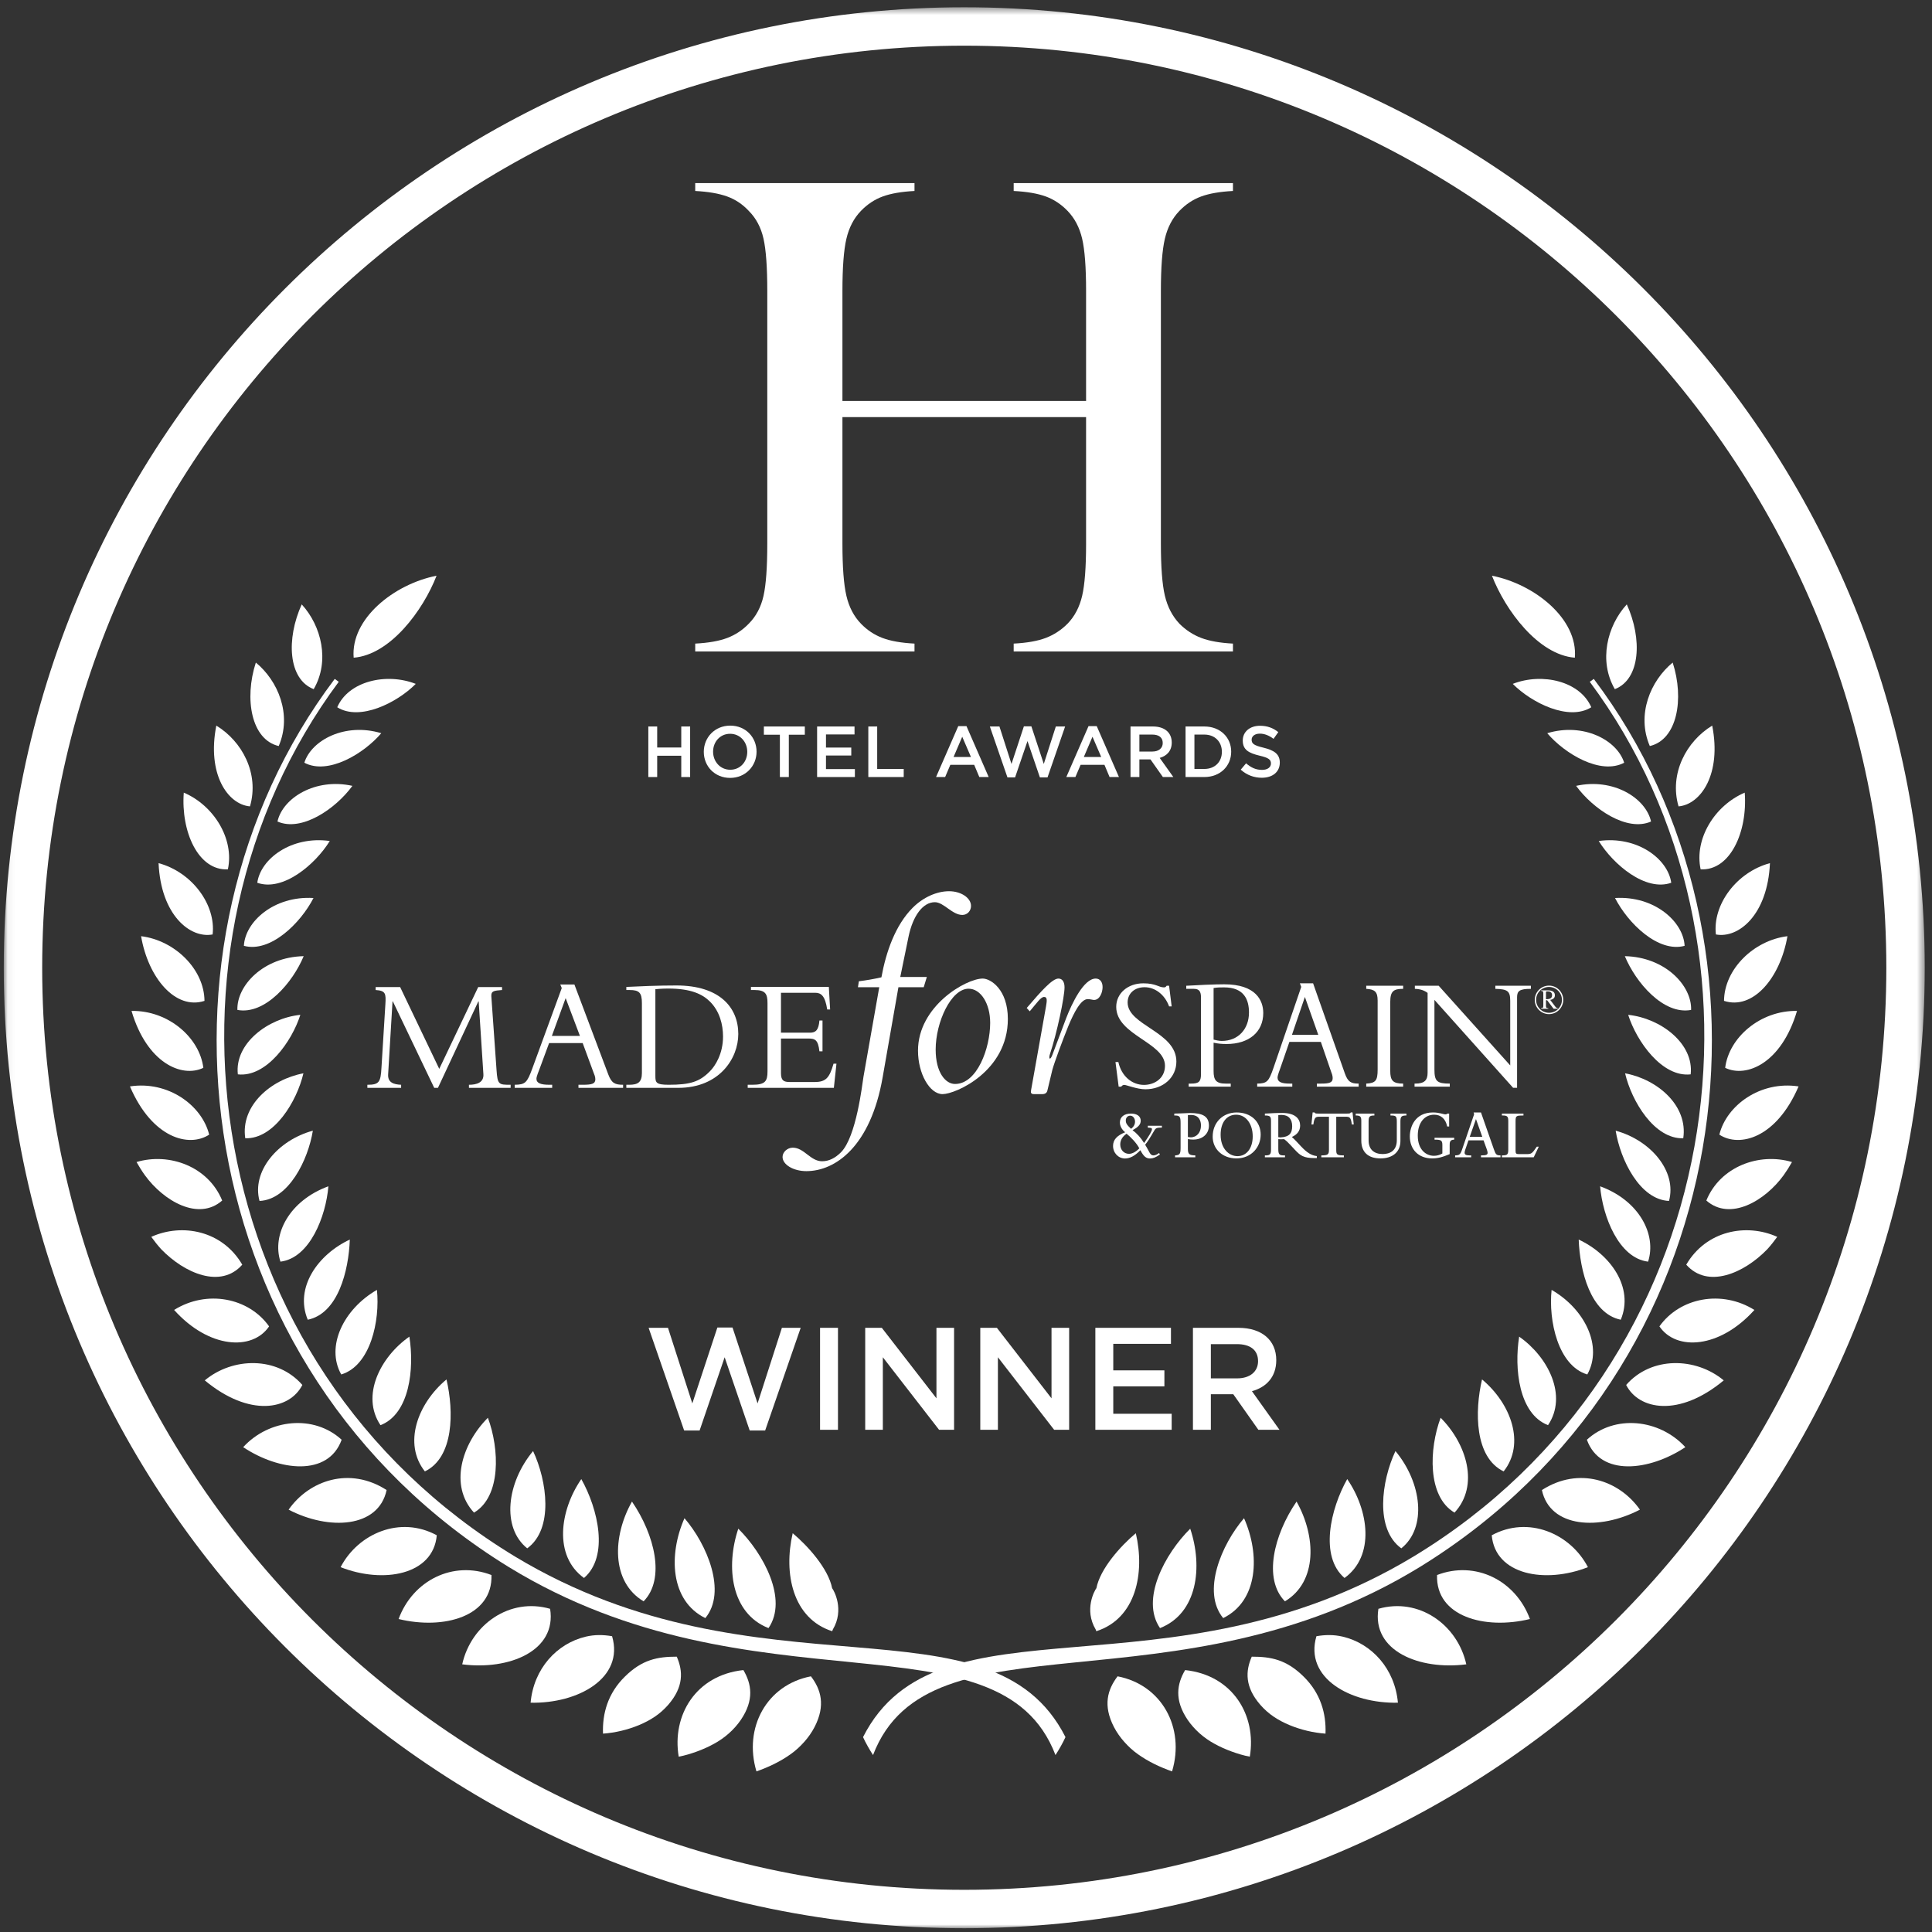 <?xml version="1.0" encoding="UTF-8"?>
<svg width="256px" height="256px" viewBox="0 0 256 256" version="1.1" xmlns="http://www.w3.org/2000/svg" xmlns:xlink="http://www.w3.org/1999/xlink">
    <rect x="0" y="0" width="256" height="256" fill="#333333" stroke="none"/>
    <!-- Generator: Sketch 43.1 (39012) - http://www.bohemiancoding.com/sketch -->
    <title>lgo-mfsp-awards-white</title>
    <desc>Created with Sketch.</desc>
    <defs>
        <polygon id="path-1" points="0.06 255 0.06 0.463 254.538 0.463 254.538 255"></polygon>
    </defs>
    <g id="Page-1" stroke="none" stroke-width="1" fill="none" fill-rule="evenodd">
        <g id="Artboard" transform="translate(-122, -122)">
            <g id="lgo-mfsp-awards-white" transform="translate(122.5, 122.5)">
                <g id="Marco">
                    <mask id="mask-2" fill="white">
                        <use xlink:href="#path-1"></use>
                    </mask>
                    <g id="Clip-2"></g>
                    <path d="M127.266,3.008 L127.266,0.463 C56.972,0.464 0.001,57.435 0,127.735 C0.002,198.028 56.972,254.998 127.266,255 C197.559,254.998 254.537,198.028 254.538,127.735 C254.537,57.435 197.559,0.464 127.266,0.463 L127.266,5.553 C161.015,5.554 191.545,19.222 213.663,41.336 C235.777,63.453 249.447,93.982 249.449,127.735 C249.447,161.483 235.778,192.011 213.663,214.128 C191.545,236.241 161.015,249.909 127.266,249.91 C93.517,249.909 62.989,236.241 40.872,214.128 C18.759,192.011 5.091,161.484 5.09,127.735 C5.091,93.982 18.759,63.453 40.872,41.335 C62.989,19.222 93.517,5.554 127.266,5.553 L127.266,3.008" id="Fill-3" fill="#FFFFFF" mask="url(#mask-2)"></path>
                </g>
                <g id="Laurel" transform="translate(16, 75)" fill="#FFFFFF">
                    <path d="M27.854,14.458 C1.299,49.642 8.256,105.877 50.899,132.132 C83.345,152.011 115.928,137.657 123.357,157.054 C123.784,156.4 124.352,155.414 124.681,154.674 C114.806,135.189 84.228,150.329 51.746,130.753 C9.735,105.306 2.269,49.958 28.384,14.844 L27.854,14.458" id="Fill-31"></path>
                    <path d="M88.538,127.659 C90.568,129.358 93.26,132.37 93.761,134.942 C94.008,135.257 95.412,137.785 93.86,140.409 L93.768,140.644 C88.518,138.962 87.3,132.955 88.538,127.659" id="Fill-32"></path>
                    <path d="M81.327,127.059 C84.669,130.365 87.947,136.429 85.33,140.231 C80.351,138.276 79.637,132.108 81.327,127.059" id="Fill-33"></path>
                    <path d="M74.198,125.67 C77.188,129.147 79.838,135.419 76.959,138.906 C72.278,136.604 72.075,130.462 74.198,125.67" id="Fill-34"></path>
                    <path d="M67.239,123.466 C70.255,127.879 71.684,133.728 68.779,136.684 C64.453,134.093 64.645,128.064 67.239,123.466" id="Fill-35"></path>
                    <path d="M60.526,120.486 C62.743,124.424 64.222,130.731 60.883,133.59 C56.814,130.652 57.684,124.608 60.526,120.486" id="Fill-36"></path>
                    <path d="M54.135,116.773 C55.995,120.739 56.878,127.113 53.359,129.663 C49.932,126.914 50.637,120.972 54.135,116.773" id="Fill-37"></path>
                    <path d="M48.148,112.361 C49.681,116.475 49.931,122.797 46.307,124.93 C42.982,121.33 44.701,115.816 48.148,112.361" id="Fill-38"></path>
                    <path d="M42.661,107.281 C43.651,111.51 43.651,117.609 39.798,119.469 C36.897,115.804 38.805,110.506 42.661,107.281" id="Fill-39"></path>
                    <path d="M37.743,101.611 C38.42,105.86 37.778,111.851 33.916,113.342 C31.295,109.448 33.887,104.308 37.743,101.611" id="Fill-40"></path>
                    <path d="M33.444,95.417 C33.873,99.46 32.604,105.458 28.715,106.623 C26.638,102.924 29,97.98 33.444,95.417" id="Fill-41"></path>
                    <path d="M29.852,88.75 C29.704,92.89 28.29,98.548 24.279,99.371 C22.495,95.09 25.665,90.697 29.852,88.75" id="Fill-42"></path>
                    <path d="M27.014,81.69 C26.684,85.677 24.554,91.197 20.66,91.675 C19.498,88.099 21.835,83.577 27.014,81.69" id="Fill-43"></path>
                    <path d="M24.954,74.322 C24.331,78.183 21.756,83.465 17.888,83.63 C16.819,79.723 20.289,75.591 24.954,74.322" id="Fill-44"></path>
                    <path d="M23.705,66.72 C22.837,70.436 19.815,75.453 15.999,75.326 C15.347,71.011 19.403,67.515 23.705,66.72" id="Fill-45"></path>
                    <path d="M23.297,58.971 C22.179,62.496 18.791,67.286 15.017,66.857 C14.558,62.782 18.99,59.415 23.297,58.971" id="Fill-46"></path>
                    <path d="M23.739,51.197 C22.315,54.652 18.625,59.012 14.957,58.321 C14.846,55.132 18.362,51.313 23.739,51.197" id="Fill-47"></path>
                    <path d="M25.039,43.49 C23.336,46.821 19.329,50.776 15.817,49.827 C15.974,46.643 19.786,43.179 25.039,43.49" id="Fill-48"></path>
                    <path d="M27.197,35.937 C25.283,39.043 21.002,42.678 17.591,41.472 C18.029,38.291 22.111,35.226 27.197,35.937" id="Fill-49"></path>
                    <path d="M30.196,28.63 C27.963,31.692 23.46,34.764 20.266,33.355 C20.966,30.232 25.279,27.546 30.196,28.63" id="Fill-50"></path>
                    <path d="M34.021,21.654 C31.707,24.367 26.975,27.234 23.827,25.566 C24.753,22.582 29.221,20.203 34.021,21.654" id="Fill-51"></path>
                    <path d="M38.591,15.117 C36.099,17.628 31.172,20.088 28.186,18.216 C29.656,14.794 34.634,13.577 38.591,15.117" id="Fill-52"></path>
                    <path d="M83.734,159.219 C81.996,153.428 85.102,147.743 90.953,146.622 C92.284,148.37 92.913,150.467 91.44,153.328 C91.069,154.043 90.604,154.704 90.064,155.312 C89.524,155.916 88.908,156.49 88.238,156.956 C86.898,157.911 85.335,158.659 83.734,159.219" id="Fill-53"></path>
                    <path d="M73.432,157.268 C72.517,151.814 75.676,146.467 82.003,145.794 C83.091,147.641 83.452,149.755 81.665,152.392 C80.767,153.704 79.523,154.797 78.1,155.566 C77.387,155.961 76.627,156.299 75.84,156.586 C75.054,156.869 74.238,157.123 73.432,157.268" id="Fill-54"></path>
                    <path d="M63.403,154.216 C63.299,151.538 64.057,148.871 66.277,146.681 C68.58,144.394 70.636,144.016 73.175,144.018 C74.012,145.932 74.105,148.03 72.032,150.408 C71.512,150.996 70.912,151.539 70.264,151.971 C69.616,152.408 68.909,152.778 68.163,153.087 C66.673,153.704 65.017,154.102 63.403,154.216" id="Fill-55"></path>
                    <path d="M53.808,150.117 C54.213,145.615 57.27,142.274 61.122,141.364 C62.297,141.087 63.453,141.104 64.605,141.307 C66.236,146.846 60.102,150.256 53.808,150.117" id="Fill-56"></path>
                    <path d="M44.746,145.032 C45.922,139.735 51.072,136.142 56.393,137.676 C57.288,143.269 50.944,145.832 44.746,145.032" id="Fill-57"></path>
                    <path d="M36.316,139.028 C38.204,133.91 43.536,131.243 48.622,133.199 C48.806,138.697 42.312,140.489 36.316,139.028" id="Fill-58"></path>
                    <path d="M28.631,132.157 C30.958,127.692 36.529,125.295 41.375,127.932 C40.912,133.201 34.281,134.378 28.631,132.157" id="Fill-59"></path>
                    <path d="M21.743,124.537 C24.456,120.661 29.823,118.78 34.729,121.939 C33.656,126.975 27.089,127.323 21.743,124.537" id="Fill-60"></path>
                    <path d="M15.723,116.257 C19.164,112.502 25.096,111.9 28.769,115.273 C26.997,120.193 20.485,119.423 15.723,116.257" id="Fill-61"></path>
                    <path d="M10.633,107.408 C14.345,104.318 20.236,104.198 23.563,108.014 C21.888,111.315 16.553,112.332 10.633,107.408" id="Fill-62"></path>
                    <path d="M6.571,98.075 C10.91,95.363 16.459,96.446 19.157,100.253 C16.938,103.529 11.171,103.198 6.571,98.075" id="Fill-63"></path>
                    <path d="M3.546,88.39 C7.628,86.543 12.963,87.548 15.602,92.077 C12.758,95.298 7.959,93.232 4.861,90.03 C4.388,89.507 3.95,88.954 3.546,88.39" id="Fill-64"></path>
                    <path d="M1.591,78.475 C5.958,77.179 11.105,79.08 12.941,83.576 C9.787,86.348 5.161,83.621 2.698,80.223 C2.293,79.658 1.924,79.07 1.591,78.475" id="Fill-65"></path>
                    <path d="M0.718,68.455 C5.8,67.677 10.271,70.983 11.216,74.846 C8.549,76.591 3.66,75.324 0.718,68.455" id="Fill-66"></path>
                    <path d="M0.927,58.451 C5.82,58.373 9.955,62.002 10.443,65.994 C7.591,67.362 2.965,65.363 0.927,58.451" id="Fill-67"></path>
                    <path d="M2.194,48.551 C6.67,49.1 10.566,52.937 10.596,57.121 C6.765,58.37 3.142,54.094 2.194,48.551" id="Fill-68"></path>
                    <path d="M4.511,38.871 C8.958,40.063 12.13,44.396 11.673,48.32 C8.692,48.883 4.819,45.754 4.511,38.871" id="Fill-69"></path>
                    <path d="M7.852,29.528 C11.857,31.235 14.565,35.684 13.695,39.692 C9.783,39.898 7.459,34.726 7.852,29.528" id="Fill-70"></path>
                    <path d="M12.163,20.647 C15.565,22.707 17.888,26.99 16.623,31.35 C13.672,31.094 10.896,27.07 12.163,20.647" id="Fill-71"></path>
                    <path d="M17.4,12.293 C20.344,14.707 22.224,19.183 20.431,23.354 C16.809,22.519 15.832,17.127 17.4,12.293" id="Fill-72"></path>
                    <path d="M23.48,4.583 C26.1,7.442 27.23,12.101 25.067,15.816 C21.669,14.505 21.405,9.145 23.48,4.583" id="Fill-73"></path>
                    <path d="M41.347,0.785 C39.577,5.357 35.218,11.267 30.363,11.648 C29.937,6.511 35.684,1.904 41.347,0.785" id="Fill-74"></path>
                    <path d="M194.684,14.458 C221.24,49.642 214.283,105.877 171.64,132.132 C139.194,152.011 106.61,137.657 99.182,157.054 C98.755,156.4 98.186,155.414 97.857,154.674 C107.732,135.189 138.31,150.329 170.792,130.753 C212.803,105.306 220.269,49.958 194.155,14.844 L194.684,14.458" id="Fill-75"></path>
                    <path d="M134.001,127.659 C131.97,129.358 129.278,132.37 128.778,134.942 C128.531,135.257 127.126,137.785 128.679,140.409 L128.771,140.644 C134.02,138.962 135.238,132.955 134.001,127.659" id="Fill-76"></path>
                    <path d="M141.211,127.059 C137.87,130.365 134.592,136.429 137.208,140.231 C142.188,138.276 142.902,132.108 141.211,127.059" id="Fill-77"></path>
                    <path d="M148.34,125.67 C145.35,129.147 142.7,135.419 145.579,138.906 C150.26,136.604 150.464,130.462 148.34,125.67" id="Fill-78"></path>
                    <path d="M155.3,123.466 C152.284,127.879 150.855,133.728 153.76,136.684 C158.085,134.093 157.893,128.064 155.3,123.466" id="Fill-79"></path>
                    <path d="M162.013,120.486 C159.795,124.424 158.316,130.731 161.656,133.59 C165.725,130.652 164.855,124.608 162.013,120.486" id="Fill-80"></path>
                    <path d="M168.404,116.773 C166.544,120.739 165.66,127.113 169.18,129.663 C172.607,126.914 171.902,120.972 168.404,116.773" id="Fill-81"></path>
                    <path d="M174.391,112.361 C172.857,116.475 172.607,122.797 176.231,124.93 C179.556,121.33 177.838,115.816 174.391,112.361" id="Fill-82"></path>
                    <path d="M179.877,107.281 C178.887,111.51 178.888,117.609 182.74,119.469 C185.642,115.804 183.734,110.506 179.877,107.281" id="Fill-83"></path>
                    <path d="M184.796,101.611 C184.119,105.86 184.76,111.851 188.622,113.342 C191.244,109.448 188.652,104.308 184.796,101.611" id="Fill-84"></path>
                    <path d="M189.095,95.417 C188.666,99.46 189.934,105.458 193.824,106.623 C195.9,102.924 193.539,97.98 189.095,95.417" id="Fill-85"></path>
                    <path d="M192.686,88.75 C192.835,92.89 194.249,98.548 198.26,99.371 C200.043,95.09 196.874,90.697 192.686,88.75" id="Fill-86"></path>
                    <path d="M195.524,81.69 C195.855,85.677 197.985,91.197 201.879,91.675 C203.04,88.099 200.704,83.577 195.524,81.69" id="Fill-87"></path>
                    <path d="M197.584,74.322 C198.207,78.183 200.782,83.465 204.651,83.63 C205.719,79.723 202.25,75.591 197.584,74.322" id="Fill-88"></path>
                    <path d="M198.833,66.72 C199.702,70.436 202.723,75.453 206.539,75.326 C207.192,71.011 203.136,67.515 198.833,66.72" id="Fill-89"></path>
                    <path d="M199.242,58.971 C200.36,62.496 203.748,67.286 207.522,66.857 C207.981,62.782 203.549,59.415 199.242,58.971" id="Fill-90"></path>
                    <path d="M198.8,51.197 C200.223,54.652 203.914,59.012 207.581,58.321 C207.692,55.132 204.176,51.313 198.8,51.197" id="Fill-91"></path>
                    <path d="M197.5,43.49 C199.202,46.821 203.21,50.776 206.721,49.827 C206.564,46.643 202.753,43.179 197.5,43.49" id="Fill-92"></path>
                    <path d="M195.342,35.937 C197.256,39.043 201.537,42.678 204.948,41.472 C204.51,38.291 200.428,35.226 195.342,35.937" id="Fill-93"></path>
                    <path d="M192.343,28.63 C194.576,31.692 199.078,34.764 202.273,33.355 C201.573,30.232 197.259,27.546 192.343,28.63" id="Fill-94"></path>
                    <path d="M188.518,21.654 C190.831,24.367 195.564,27.234 198.711,25.566 C197.785,22.582 193.318,20.203 188.518,21.654" id="Fill-95"></path>
                    <path d="M183.947,15.117 C186.44,17.628 191.366,20.088 194.353,18.216 C192.883,14.794 187.905,13.577 183.947,15.117" id="Fill-96"></path>
                    <path d="M138.805,159.219 C140.542,153.428 137.437,147.743 131.585,146.622 C130.255,148.37 129.625,150.467 131.098,153.328 C131.47,154.043 131.934,154.704 132.475,155.312 C133.015,155.916 133.63,156.49 134.3,156.956 C135.64,157.911 137.204,158.659 138.805,159.219" id="Fill-97"></path>
                    <path d="M149.107,157.268 C150.021,151.814 146.863,146.467 140.535,145.794 C139.447,147.641 139.086,149.755 140.873,152.392 C141.772,153.704 143.015,154.797 144.439,155.566 C145.152,155.961 145.912,156.299 146.699,156.586 C147.484,156.869 148.3,157.123 149.107,157.268" id="Fill-98"></path>
                    <path d="M159.136,154.216 C159.24,151.538 158.481,148.871 156.262,146.681 C153.959,144.394 151.903,144.016 149.364,144.018 C148.527,145.932 148.434,148.03 150.507,150.408 C151.026,150.996 151.627,151.539 152.274,151.971 C152.923,152.408 153.63,152.778 154.375,153.087 C155.866,153.704 157.522,154.102 159.136,154.216" id="Fill-99"></path>
                    <path d="M168.731,150.117 C168.326,145.615 165.268,142.274 161.417,141.364 C160.241,141.087 159.085,141.104 157.933,141.307 C156.302,146.846 162.437,150.256 168.731,150.117" id="Fill-100"></path>
                    <path d="M177.793,145.032 C176.616,139.735 171.467,136.142 166.145,137.676 C165.251,143.269 171.595,145.832 177.793,145.032" id="Fill-101"></path>
                    <path d="M186.223,139.028 C184.334,133.91 179.003,131.243 173.916,133.199 C173.732,138.697 180.226,140.489 186.223,139.028" id="Fill-102"></path>
                    <path d="M193.908,132.157 C191.581,127.692 186.01,125.295 181.163,127.932 C181.627,133.201 188.258,134.378 193.908,132.157" id="Fill-103"></path>
                    <path d="M200.796,124.537 C198.083,120.661 192.716,118.78 187.81,121.939 C188.883,126.975 195.45,127.323 200.796,124.537" id="Fill-104"></path>
                    <path d="M206.816,116.257 C203.374,112.502 197.442,111.9 193.77,115.273 C195.542,120.193 202.054,119.423 206.816,116.257" id="Fill-105"></path>
                    <path d="M211.905,107.408 C208.194,104.318 202.303,104.198 198.975,108.014 C200.651,111.315 205.986,112.332 211.905,107.408" id="Fill-106"></path>
                    <path d="M215.968,98.075 C211.629,95.363 206.08,96.446 203.382,100.253 C205.601,103.529 211.368,103.198 215.968,98.075" id="Fill-107"></path>
                    <path d="M218.992,88.39 C214.91,86.543 209.576,87.548 206.937,92.077 C209.781,95.298 214.58,93.232 217.677,90.03 C218.15,89.507 218.588,88.954 218.992,88.39" id="Fill-108"></path>
                    <path d="M220.948,78.475 C216.581,77.179 211.434,79.08 209.598,83.576 C212.751,86.348 217.377,83.621 219.841,80.223 C220.245,79.658 220.614,79.07 220.948,78.475" id="Fill-109"></path>
                    <path d="M221.82,68.455 C216.739,67.677 212.268,70.983 211.323,74.846 C213.99,76.591 218.878,75.324 221.82,68.455" id="Fill-110"></path>
                    <path d="M221.612,58.451 C216.719,58.373 212.584,62.002 212.095,65.994 C214.948,67.362 219.574,65.363 221.612,58.451" id="Fill-111"></path>
                    <path d="M220.345,48.551 C215.868,49.1 211.972,52.937 211.942,57.121 C215.773,58.37 219.396,54.094 220.345,48.551" id="Fill-112"></path>
                    <path d="M218.027,38.871 C213.581,40.063 210.408,44.396 210.865,48.32 C213.847,48.883 217.72,45.754 218.027,38.871" id="Fill-113"></path>
                    <path d="M214.686,29.528 C210.682,31.235 207.973,35.684 208.843,39.692 C212.756,39.898 215.08,34.726 214.686,29.528" id="Fill-114"></path>
                    <path d="M210.376,20.647 C206.974,22.707 204.651,26.99 205.916,31.35 C208.866,31.094 211.643,27.07 210.376,20.647" id="Fill-115"></path>
                    <path d="M205.139,12.293 C202.195,14.707 200.315,19.183 202.107,23.354 C205.73,22.519 206.706,17.127 205.139,12.293" id="Fill-116"></path>
                    <path d="M199.058,4.583 C196.439,7.442 195.309,12.101 197.472,15.816 C200.87,14.505 201.134,9.145 199.058,4.583" id="Fill-117"></path>
                    <path d="M181.191,0.785 C182.962,5.357 187.32,11.267 192.176,11.648 C192.602,6.511 186.854,1.904 181.191,0.785" id="Fill-118"></path>
                </g>
                <g id="Winner" transform="translate(85, 175)" fill="#FFFFFF">
                    <polyline id="Fill-25" points="9.555 0.405 11.563 0.405 14.882 10.461 18.106 0.443 20.596 0.443 15.886 14.052 13.84 14.052 10.52 4.343 7.2 14.052 5.154 14.052 0.445 0.443 3.012 0.443 6.235 10.461 9.555 0.405"></polyline>
                    <polygon id="Fill-26" points="23.162 13.955 25.536 13.955 25.536 0.443 23.162 0.443"></polygon>
                    <polyline id="Fill-27" points="38.584 0.443 40.92 0.443 40.92 13.955 38.931 13.955 31.481 4.343 31.481 13.955 29.145 13.955 29.145 0.443 31.345 0.443 38.584 9.786 38.584 0.443"></polyline>
                    <polyline id="Fill-28" points="53.831 0.443 56.167 0.443 56.167 13.955 54.179 13.955 46.728 4.343 46.728 13.955 44.393 13.955 44.393 0.443 46.593 0.443 53.831 9.786 53.831 0.443"></polyline>
                    <polyline id="Fill-29" points="69.658 2.566 62.014 2.566 62.014 6.08 68.789 6.08 68.789 8.203 62.014 8.203 62.014 11.832 69.754 11.832 69.754 13.955 59.64 13.955 59.64 0.443 69.658 0.443 69.658 2.566"></polyline>
                    <path d="M78.401,2.605 L74.945,2.605 L74.945,7.141 L78.42,7.141 C80.119,7.141 81.199,6.254 81.199,4.863 C81.199,3.377 80.157,2.605 78.401,2.605 Z M81.238,13.955 L77.918,9.245 L74.945,9.245 L74.945,13.955 L72.571,13.955 L72.571,0.443 L78.594,0.443 C81.701,0.443 83.612,2.084 83.612,4.728 C83.612,6.968 82.28,8.318 80.389,8.84 L84.037,13.955 L81.238,13.955 L81.238,13.955 Z" id="Fill-30"></path>
                </g>
                <g id="MfS&amp;P" transform="translate(48, 117)" fill="#FFFFFF">
                    <path d="M103.891,36.005 C103.36,36.005 103.042,35.736 102.604,34.91 C101.896,35.646 101.234,36.005 100.571,36.005 C99.686,36.005 98.986,35.268 98.986,34.344 C98.986,33.527 99.49,32.971 100.59,32.533 C100.152,32.184 99.891,31.697 99.891,31.239 C99.891,30.503 100.45,30.056 101.363,30.056 C102.166,30.056 102.651,30.414 102.651,31.001 C102.651,31.488 102.333,31.847 101.569,32.254 C102.147,32.682 102.688,33.279 103.098,33.955 C103.797,32.95 104.142,32.374 104.142,32.125 C104.142,31.975 104.03,31.935 103.592,31.916 L103.592,31.667 L105.457,31.667 L105.457,31.916 C105.419,31.915 105.383,31.915 105.348,31.915 C104.889,31.915 104.711,31.975 104.59,32.104 C104.403,32.304 103.881,33.398 103.237,34.184 C103.825,35.119 103.872,35.597 104.338,35.597 C104.553,35.597 104.832,35.477 105.084,35.278 L105.195,35.477 C104.655,35.855 104.291,36.005 103.891,36.005 M100.777,32.722 C100.227,33.09 99.938,33.587 99.938,34.144 C99.938,34.831 100.403,35.388 101.103,35.388 C101.531,35.388 102.026,35.119 102.464,34.662 C102.109,33.955 101.308,33.149 100.777,32.722 M101.261,30.334 C100.916,30.334 100.674,30.602 100.674,30.971 C100.674,31.339 100.823,31.567 101.373,32.075 C101.728,31.797 101.896,31.488 101.896,31.12 C101.896,30.673 101.615,30.334 101.261,30.334" id="Fill-120"></path>
                    <path d="M109.886,35.846 L107.202,35.846 L107.202,35.595 C107.803,35.566 107.934,35.436 107.934,34.607 L107.934,31.294 C107.934,30.391 107.785,30.308 107.098,30.308 L107.098,30.057 C107.35,30.057 107.785,30.038 107.995,30.028 C108.413,30.01 108.988,29.981 109.153,29.981 C110.8,29.981 111.689,30.382 111.689,31.657 C111.689,32.746 110.844,33.5 109.615,33.5 C109.38,33.5 109.145,33.481 108.901,33.434 L108.901,34.71 C108.901,35.427 109.075,35.585 109.886,35.595 L109.886,35.846 M109.328,30.242 C109.162,30.242 109.031,30.252 108.901,30.27 L108.901,33.155 C109.014,33.175 109.145,33.202 109.276,33.202 C110.077,33.202 110.635,32.551 110.635,31.639 C110.635,31.014 110.373,30.242 109.328,30.242" id="Fill-121"></path>
                    <path d="M115.331,35.995 C113.51,35.995 112.186,34.775 112.186,33.109 C112.186,31.248 113.519,29.907 115.365,29.907 C117.247,29.907 118.546,31.108 118.546,32.849 C118.546,34.524 117.291,35.995 115.331,35.995 M115.296,30.205 C114.041,30.205 113.239,31.229 113.239,32.857 C113.239,34.728 114.363,35.696 115.47,35.696 C116.681,35.696 117.491,34.644 117.491,33.081 C117.491,31.396 116.576,30.205 115.296,30.205" id="Fill-122"></path>
                    <path d="M125.682,35.952 C124.216,35.953 123.795,35.617 123.06,34.831 L122.598,34.338 C122.153,33.863 122.023,33.732 121.657,33.444 C121.518,33.454 121.366,33.462 121.219,33.462 C121.099,33.462 120.983,33.457 120.881,33.444 L120.881,34.673 C120.881,35.417 120.965,35.598 121.612,35.598 C121.662,35.598 121.714,35.597 121.771,35.595 L121.771,35.846 L119.104,35.846 L119.104,35.595 C119.144,35.596 119.183,35.597 119.22,35.597 C119.845,35.597 119.914,35.374 119.914,34.794 L119.914,31.061 C119.914,30.456 119.819,30.308 119.104,30.308 L119.104,30.057 C119.305,30.057 119.749,30.018 120.35,29.991 C120.812,29.973 121.238,29.973 121.413,29.973 C123.173,29.973 123.775,30.792 123.775,31.639 C123.775,32.327 123.408,32.83 122.676,33.155 C122.816,33.258 123.191,33.649 123.33,33.798 L123.896,34.403 C124.672,35.231 125.264,35.603 125.987,35.687 L125.987,35.948 C125.881,35.951 125.779,35.952 125.682,35.952 M121.3,30.233 C121.169,30.233 120.96,30.252 120.881,30.27 L120.881,33.183 L121.16,33.212 C122.319,33.155 122.72,32.681 122.72,31.731 C122.72,30.792 122.249,30.233 121.3,30.233" id="Fill-123"></path>
                    <path d="M129.57,35.846 L126.581,35.846 L126.581,35.595 C127.452,35.595 127.592,35.474 127.592,34.859 L127.592,30.474 L126.346,30.474 C125.831,30.474 125.657,30.531 125.527,31.499 L125.274,31.499 L125.431,29.898 L125.666,29.898 L125.806,30.028 C125.884,30.047 126.006,30.057 126.233,30.057 L129.918,30.057 C130.362,30.057 130.432,30.038 130.485,29.898 L130.72,29.898 L130.876,31.499 L130.623,31.499 C130.502,30.531 130.327,30.474 129.805,30.474 L128.559,30.474 L128.559,34.859 C128.559,35.492 128.654,35.595 129.57,35.595 L129.57,35.846" id="Fill-124"></path>
                    <path d="M134.423,35.995 C132.768,35.995 131.879,35.147 131.879,33.631 L131.879,31.014 C131.879,30.447 131.739,30.308 131.139,30.308 L131.139,30.057 L133.612,30.057 L133.612,30.308 C132.968,30.308 132.846,30.456 132.846,31.108 L132.846,33.612 C132.846,34.849 133.621,35.418 134.71,35.418 C135.678,35.418 136.584,34.971 136.584,33.593 L136.584,31.108 C136.584,30.382 136.453,30.308 135.747,30.308 L135.747,30.057 L137.856,30.057 L137.856,30.308 C137.193,30.308 137.063,30.456 137.063,31.108 L137.063,33.695 C137.063,35.157 136.009,35.995 134.423,35.995" id="Fill-125"></path>
                    <path d="M141.254,35.995 C139.486,35.995 138.309,34.831 138.309,33.081 C138.309,31.844 138.98,29.907 141.376,29.907 C142.23,29.907 142.752,30.158 143.04,30.158 C143.153,30.158 143.214,30.131 143.267,30.057 L143.519,30.057 L143.519,31.768 L143.258,31.768 C143.058,30.764 142.439,30.205 141.532,30.205 C140.226,30.205 139.363,31.304 139.363,32.978 C139.363,34.841 140.452,35.65 141.506,35.65 C141.899,35.65 142.256,35.548 142.621,35.343 L142.621,34.235 C142.621,33.593 142.447,33.51 141.585,33.51 L141.585,33.258 L144.19,33.258 L144.19,33.51 C143.598,33.51 143.589,33.89 143.589,34.245 L143.589,35.427 C142.605,35.846 141.977,35.995 141.254,35.995" id="Fill-126"></path>
                    <path d="M150.324,35.846 L147.737,35.846 L147.737,35.595 C148.425,35.595 148.617,35.519 148.617,35.25 C148.617,35.157 148.582,34.999 148.495,34.757 L148.076,33.602 L146.081,33.602 L145.654,34.841 C145.594,35.017 145.568,35.139 145.568,35.231 C145.568,35.476 145.711,35.598 146.259,35.598 C146.315,35.598 146.374,35.597 146.439,35.595 L146.439,35.846 L144.313,35.846 L144.313,35.595 C144.897,35.585 145.01,35.482 145.254,34.757 L146.831,30.14 L146.761,29.907 L147.737,29.907 L149.436,34.757 C149.689,35.482 149.776,35.595 150.324,35.595 L150.324,35.846 M147.074,30.782 L146.247,33.137 L147.911,33.137 L147.074,30.782" id="Fill-127"></path>
                    <path d="M154.726,35.846 L150.508,35.846 L150.508,35.595 C151.205,35.595 151.354,35.529 151.354,34.794 L151.354,31.108 C151.354,30.503 151.297,30.306 150.608,30.306 C150.576,30.306 150.543,30.307 150.508,30.308 L150.508,30.057 L153.366,30.057 L153.366,30.308 C152.425,30.308 152.32,30.345 152.32,31.043 L152.32,34.971 C152.32,35.352 152.391,35.427 152.791,35.427 L153.689,35.427 C154.429,35.427 154.482,35.39 155.135,34.44 L155.397,34.44 L154.726,35.846" id="Fill-128"></path>
                    <path d="M157.916,16.166 L157.359,16.166 L156.499,15.035 L156.348,15.041 L156.348,15.766 C156.348,15.903 156.366,15.99 156.404,16.027 C156.444,16.063 156.531,16.088 156.658,16.1 L156.658,16.166 L155.696,16.166 L155.696,16.1 C155.831,16.086 155.914,16.06 155.948,16.016 C155.979,15.975 155.996,15.878 155.996,15.725 L155.996,14.128 C155.996,13.998 155.978,13.912 155.941,13.872 C155.904,13.832 155.823,13.805 155.696,13.796 L155.696,13.729 L156.655,13.729 C156.853,13.729 157.019,13.755 157.152,13.81 C157.404,13.912 157.531,14.099 157.531,14.373 C157.531,14.556 157.475,14.695 157.361,14.794 C157.25,14.892 157.098,14.958 156.906,14.99 L157.617,15.923 L157.747,16.049 L157.916,16.1 L157.916,16.166 M156.562,13.862 C156.463,13.862 156.403,13.87 156.381,13.885 L156.348,13.99 L156.348,14.909 C156.595,14.899 156.772,14.872 156.878,14.829 C157.065,14.747 157.158,14.594 157.158,14.369 C157.158,14.152 157.076,14.004 156.91,13.925 C156.824,13.883 156.705,13.862 156.562,13.862" id="Fill-129"></path>
                    <path d="M156.75,16.876 C155.709,16.876 154.863,16.029 154.863,14.987 C154.863,13.947 155.709,13.1 156.75,13.1 C157.794,13.1 158.639,13.947 158.639,14.987 C158.639,16.029 157.794,16.876 156.75,16.876 M156.75,13.276 C155.808,13.276 155.04,14.045 155.04,14.987 C155.04,15.931 155.808,16.7 156.75,16.7 C157.696,16.7 158.464,15.931 158.464,14.987 C158.464,14.045 157.696,13.276 156.75,13.276" id="Fill-130"></path>
                    <path d="M103.271,26.835 C102.163,26.835 100.755,26.255 100.473,26.255 C100.292,26.255 100.151,26.362 100.07,26.491 L99.729,26.491 L99.306,23.224 L99.688,23.224 C100.111,25.137 101.52,26.255 103.089,26.255 C104.438,26.255 105.866,25.416 105.866,23.718 C105.866,20.622 99.406,19.676 99.406,15.913 C99.406,14.129 100.936,12.796 102.988,12.796 C104.68,12.796 105.022,13.333 105.726,13.333 C105.887,13.333 105.968,13.29 106.088,13.118 L106.41,13.118 L106.752,15.849 L106.41,15.849 C105.847,14.301 104.559,13.311 103.17,13.311 C101.842,13.311 100.916,14.129 100.916,15.333 C100.916,18.386 107.376,19.203 107.376,23.159 C107.376,25.266 105.625,26.835 103.271,26.835" id="Fill-131"></path>
                    <path d="M114.581,26.491 L109.006,26.491 L109.006,26.083 L109.287,26.083 C110.334,26.083 110.636,25.847 110.636,24.836 L110.636,14.666 C110.636,13.871 110.395,13.527 109.691,13.527 L108.684,13.527 L108.684,13.118 C109.247,13.097 110.234,13.032 111.22,12.989 C112.206,12.946 113.172,12.925 113.716,12.925 C117.922,12.925 118.888,15.075 118.888,16.73 C118.888,19.246 116.996,20.837 114.018,20.837 C113.413,20.837 112.91,20.794 112.307,20.665 L112.307,24.427 C112.307,25.631 112.649,26.083 113.917,26.083 L114.581,26.083 L114.581,26.491 M113.695,13.333 C113.233,13.333 112.789,13.333 112.307,13.419 L112.307,20.256 C112.568,20.321 113.011,20.429 113.394,20.429 C115.587,20.429 116.996,18.837 116.996,16.666 C116.996,14.989 116.372,13.333 113.695,13.333" id="Fill-132"></path>
                    <path d="M131.529,26.491 L125.995,26.491 L125.995,26.083 L126.519,26.083 C127.666,26.083 128.088,25.954 128.088,25.351 C128.088,25.008 127.947,24.685 127.867,24.471 L126.519,20.557 L122.353,20.557 L121.185,23.932 C121.044,24.341 120.782,24.986 120.782,25.287 C120.782,25.868 121.306,26.083 122.412,26.083 L122.735,26.083 L122.735,26.491 L118.085,26.491 L118.085,26.083 C119.394,26.061 119.615,25.825 120.259,23.954 L123.922,13.268 L123.741,12.796 L125.492,12.796 L129.698,24.728 C130.101,25.868 130.524,26.083 131.529,26.083 L131.529,26.491 M124.405,14.601 L122.694,19.611 L126.176,19.611 L124.405,14.601" id="Fill-133"></path>
                    <path d="M137.426,26.491 L132.534,26.491 L132.534,26.083 C133.782,26.018 134.044,25.674 134.044,24.233 L134.044,15.075 C134.044,13.914 133.662,13.592 132.534,13.527 L132.534,13.118 L137.426,13.118 L137.426,13.527 C136.157,13.527 135.715,13.828 135.715,15.268 L135.715,24.384 C135.715,25.652 136.036,26.083 137.426,26.083 L137.426,26.491" id="Fill-134"></path>
                    <path d="M152.52,26.641 L151.996,26.641 L141.57,14.989 L141.57,24.212 C141.57,25.76 141.893,26.083 143.604,26.083 L143.604,26.491 L138.934,26.491 L138.934,26.083 L139.015,26.083 C140.262,26.083 140.665,25.631 140.665,24.642 L140.665,14.064 C140.202,13.721 139.679,13.549 138.975,13.527 L138.975,13.118 L142.134,13.118 L151.613,23.675 L151.613,15.118 C151.613,13.807 151.251,13.57 149.641,13.527 L149.641,13.118 L154.351,13.118 L154.351,13.527 C152.841,13.527 152.52,13.807 152.52,14.644 L152.52,26.641" id="Fill-135"></path>
                    <path d="M19.163,26.646 L13.637,26.646 L13.637,26.238 C14.648,26.238 15.637,25.958 15.551,24.819 L14.927,15.187 L14.884,15.187 L9.531,26.646 L9.036,26.646 L3.554,15.187 L3.511,15.187 L2.93,24.862 C2.866,25.958 3.683,26.195 4.651,26.238 L4.651,26.646 L0.178,26.646 L0.178,26.238 C1.748,26.238 1.942,25.893 2.049,23.937 L2.565,15.574 C2.651,14.155 2.608,13.768 1.275,13.683 L1.275,13.295 L4.522,13.295 L9.703,24.131 L14.863,13.295 L18.023,13.295 L18.023,13.683 C16.97,13.768 16.561,13.79 16.604,14.52 L17.292,24.26 C17.421,26.238 17.593,26.238 19.163,26.238 L19.163,26.646" id="Fill-136"></path>
                    <path d="M34.063,26.646 L28.15,26.646 L28.15,26.238 L28.709,26.238 C29.935,26.238 30.386,26.109 30.386,25.507 C30.386,25.163 30.236,24.841 30.15,24.626 L28.709,20.713 L24.259,20.713 L23.012,24.088 C22.862,24.496 22.582,25.141 22.582,25.442 C22.582,26.023 23.141,26.238 24.323,26.238 L24.667,26.238 L24.667,26.646 L19.701,26.646 L19.701,26.238 C21.098,26.217 21.335,25.98 22.023,24.109 L25.936,13.424 L25.742,12.951 L27.613,12.951 L32.106,24.884 C32.536,26.023 32.988,26.238 34.063,26.238 L34.063,26.646 M26.452,14.757 L24.624,19.766 L28.344,19.766 L26.452,14.757" id="Fill-137"></path>
                    <path d="M41.372,26.646 L34.492,26.646 L34.492,26.238 L34.858,26.238 C36.019,26.238 36.556,25.915 36.556,24.669 L36.556,15.424 C36.556,14.026 36.191,13.683 34.923,13.683 L34.492,13.683 L34.492,13.273 C35.288,13.23 36.341,13.187 37.524,13.144 C38.707,13.101 40.018,13.08 41.136,13.08 C46.812,13.08 49.327,15.961 49.327,19.509 C49.327,22.755 46.812,26.646 41.372,26.646 M40.061,13.488 C39.179,13.488 38.599,13.553 38.341,13.575 L38.341,25.056 C38.341,25.936 38.405,26.238 40.104,26.238 C42.985,26.238 44.189,25.829 45.522,24.496 C46.318,23.723 47.306,22.067 47.306,19.852 C47.306,18.262 46.855,16.499 45.587,15.23 C44.597,14.241 43.071,13.488 40.061,13.488" id="Fill-138"></path>
                    <path d="M61.991,26.646 L50.575,26.646 L50.575,26.238 L51.177,26.238 C52.897,26.238 53.198,25.765 53.198,24.474 L53.198,15.402 C53.198,14.198 52.918,13.683 51.478,13.683 L51.005,13.683 L51.005,13.273 L61.325,13.273 L61.497,16.262 L61.11,16.262 C60.83,14.434 60.293,14.048 59.519,14.048 L54.983,14.048 L54.983,19.337 L58.831,19.337 C59.605,19.337 59.97,18.971 60.078,17.724 L60.486,17.724 L60.486,21.808 L60.078,21.808 C59.906,20.282 59.497,20.11 58.616,20.11 L54.983,20.11 L54.983,24.69 C54.983,25.679 55.348,25.872 56.143,25.872 L59.454,25.872 C60.959,25.872 61.411,25.292 61.948,23.443 L62.335,23.443 L61.991,26.646" id="Fill-139"></path>
                    <path d="M58.347,37.682 C56.626,37.682 55.193,36.821 55.193,35.8 C55.193,35.145 55.847,34.573 56.544,34.573 C58.059,34.573 58.877,36.373 60.435,36.373 C61.375,36.373 62.191,35.922 62.93,35.188 C64.976,33.142 65.753,26.149 65.916,25.171 L68.006,13.312 L65.182,13.312 L65.304,12.522 C66.288,12.399 67.269,12.233 68.292,11.999 C68.906,8.628 70.135,5.091 72.428,2.789 C73.859,1.36 75.66,0.592 77.257,0.592 C78.854,0.592 80.165,1.482 80.165,2.54 C80.165,3.2 79.671,3.734 79.017,3.734 C77.666,3.734 76.559,2.046 75.372,2.046 C73.777,2.046 72.47,3.856 71.895,6.571 L70.79,11.957 L74.309,11.957 L73.898,13.312 L70.545,13.312 L68.455,25.251 C66.859,34.411 62.191,37.682 58.347,37.682" id="Fill-140"></path>
                    <path d="M76.396,27.476 C74.675,27.476 73.139,24.747 73.139,21.719 C73.139,15.806 79.514,12.165 81.714,12.165 C82.776,12.165 85.046,13.618 85.046,17.522 C85.046,24.455 78.119,27.476 76.396,27.476 M79.844,13.508 C77.533,13.508 75.481,17.923 75.481,21.573 C75.481,24.639 76.8,26.133 78.046,26.133 C80.98,26.133 82.704,21.389 82.704,18.033 C82.704,15.478 81.458,13.508 79.844,13.508" id="Fill-141"></path>
                    <path d="M89.625,27.476 L88.493,27.476 C88.091,27.476 88.055,27.256 88.128,26.926 L90.102,15.855 C90.212,15.176 90.322,14.6 89.848,14.6 C89.408,14.6 88.896,15.39 87.946,16.505 L87.545,16.065 C89.481,13.801 90.942,12.165 91.749,12.165 C92.26,12.165 92.556,12.6 92.556,13.329 C92.556,14.6 91.564,19.356 90.613,22.21 C90.508,22.508 90.526,22.77 90.623,22.77 C90.693,22.77 90.805,22.635 90.942,22.284 L92.771,17.419 C93.541,15.425 95.112,12.165 96.685,12.165 C97.271,12.165 97.598,12.637 97.598,13.293 C97.598,13.983 97.233,14.998 96.466,14.998 C96.283,14.998 95.99,14.89 95.624,14.89 C94.712,14.89 93.799,16.688 93.065,18.444 C92.296,20.344 91.198,23.307 90.942,24.258 L90.284,27.001 C90.212,27.329 89.957,27.476 89.625,27.476" id="Fill-142"></path>
                </g>
                <g id="Hotel-Awards" transform="translate(85, 95)" fill="#FFFFFF">
                    <polyline id="Fill-5" points="1.581 4.639 1.581 7.461 0.406 7.461 0.406 0.764 1.581 0.764 1.581 3.548 4.771 3.548 4.771 0.764 5.946 0.764 5.946 7.461 4.771 7.461 4.771 4.639 1.581 4.639"></polyline>
                    <path d="M11.243,1.73 C9.915,1.73 8.988,2.792 8.988,4.102 C8.988,5.413 9.934,6.495 11.262,6.495 C12.59,6.495 13.516,5.432 13.516,4.122 C13.516,2.811 12.571,1.73 11.243,1.73 Z M11.243,7.576 C9.189,7.576 7.756,6.016 7.756,4.122 C7.756,2.227 9.208,0.649 11.262,0.649 C13.316,0.649 14.748,2.209 14.748,4.102 C14.748,5.997 13.296,7.576 11.243,7.576 L11.243,7.576 Z" id="Fill-6"></path>
                    <polyline id="Fill-7" points="19.023 7.461 17.838 7.461 17.838 1.854 15.717 1.854 15.717 0.764 21.143 0.764 21.143 1.854 19.023 1.854 19.023 7.461"></polyline>
                    <polyline id="Fill-8" points="27.729 1.816 23.946 1.816 23.946 3.557 27.298 3.557 27.298 4.61 23.946 4.61 23.946 6.408 27.776 6.408 27.776 7.461 22.771 7.461 22.771 0.764 27.729 0.764 27.729 1.816"></polyline>
                    <polyline id="Fill-9" points="29.557 0.764 30.732 0.764 30.732 6.39 34.247 6.39 34.247 7.461 29.557 7.461 29.557 0.764"></polyline>
                    <path d="M42,2.122 L40.854,4.801 L43.155,4.801 L42,2.122 Z M45.506,7.461 L44.264,7.461 L43.585,5.844 L40.423,5.844 L39.736,7.461 L38.532,7.461 L41.474,0.716 L42.563,0.716 L45.506,7.461 L45.506,7.461 Z" id="Fill-10"></path>
                    <polyline id="Fill-11" points="50.17 0.745 51.163 0.745 52.807 5.729 54.402 0.764 55.634 0.764 53.303 7.509 52.291 7.509 50.648 2.696 49.005 7.509 47.992 7.509 45.661 0.764 46.932 0.764 48.527 5.729 50.17 0.745"></polyline>
                    <path d="M59.26,2.122 L58.114,4.801 L60.416,4.801 L59.26,2.122 Z M62.766,7.461 L61.524,7.461 L60.846,5.844 L57.684,5.844 L56.996,7.461 L55.793,7.461 L58.735,0.716 L59.823,0.716 L62.766,7.461 L62.766,7.461 Z" id="Fill-12"></path>
                    <path d="M67.184,1.835 L65.474,1.835 L65.474,4.084 L67.194,4.084 C68.034,4.084 68.569,3.643 68.569,2.955 C68.569,2.218 68.053,1.835 67.184,1.835 Z M68.588,7.461 L66.944,5.127 L65.474,5.127 L65.474,7.461 L64.299,7.461 L64.299,0.764 L67.279,0.764 C68.818,0.764 69.763,1.577 69.763,2.888 C69.763,3.998 69.104,4.667 68.167,4.926 L69.973,7.461 L68.588,7.461 L68.588,7.461 Z" id="Fill-13"></path>
                    <path d="M74.085,1.835 L72.767,1.835 L72.767,6.39 L74.085,6.39 C75.489,6.39 76.406,5.442 76.406,4.122 C76.406,2.802 75.489,1.835 74.085,1.835 Z M74.085,7.461 L71.592,7.461 L71.592,0.764 L74.085,0.764 C76.187,0.764 77.639,2.209 77.639,4.102 C77.639,5.997 76.187,7.461 74.085,7.461 L74.085,7.461 Z" id="Fill-14"></path>
                    <path d="M81.933,3.576 C83.346,3.921 84.081,4.428 84.081,5.548 C84.081,6.81 83.098,7.557 81.694,7.557 C80.671,7.557 79.706,7.202 78.904,6.485 L79.611,5.643 C80.251,6.198 80.891,6.514 81.722,6.514 C82.448,6.514 82.906,6.179 82.906,5.662 C82.906,5.175 82.639,4.916 81.398,4.629 C79.974,4.284 79.172,3.863 79.172,2.62 C79.172,1.453 80.127,0.668 81.454,0.668 C82.429,0.668 83.202,0.965 83.881,1.51 L83.25,2.399 C82.649,1.95 82.047,1.711 81.436,1.711 C80.748,1.711 80.347,2.065 80.347,2.514 C80.347,3.041 80.652,3.27 81.933,3.576" id="Fill-15"></path>
                </g>
                <g id="H" transform="translate(91, 23)" fill="#FFFFFF">
                    <path d="M20.127,29.633 L52.411,29.633 L52.411,15.036 C52.411,11.914 52.236,9.611 51.889,8.125 C51.54,6.64 50.896,5.413 49.956,4.442 C49.108,3.563 48.145,2.926 47.069,2.532 C45.992,2.139 44.575,1.895 42.818,1.805 L42.818,0.759 L71.873,0.759 L71.873,1.805 C70.146,1.895 68.742,2.139 67.667,2.532 C66.591,2.926 65.628,3.563 64.779,4.442 C63.84,5.413 63.195,6.647 62.847,8.148 C62.498,9.648 62.324,11.945 62.324,15.036 L62.324,48.548 C62.324,51.641 62.498,53.93 62.847,55.414 C63.195,56.9 63.84,58.142 64.779,59.143 C65.628,59.992 66.591,60.62 67.667,61.03 C68.742,61.439 70.146,61.689 71.873,61.78 L71.873,62.826 L42.818,62.826 L42.818,61.78 C44.575,61.689 45.992,61.439 47.069,61.03 C48.145,60.62 49.108,59.992 49.956,59.143 C50.896,58.173 51.54,56.945 51.889,55.46 C52.236,53.975 52.411,51.671 52.411,48.548 L52.411,31.769 L20.127,31.769 L20.127,48.548 C20.127,51.641 20.301,53.936 20.65,55.437 C20.998,56.937 21.642,58.173 22.582,59.143 C23.401,59.992 24.348,60.62 25.424,61.03 C26.5,61.439 27.917,61.689 29.676,61.78 L29.676,62.826 L0.62,62.826 L0.62,61.78 C2.378,61.689 3.795,61.439 4.871,61.03 C5.947,60.62 6.895,59.992 7.714,59.143 C8.683,58.173 9.335,56.945 9.669,55.46 C10.002,53.975 10.169,51.671 10.169,48.548 L10.169,15.036 C10.169,11.914 10.002,9.611 9.669,8.125 C9.335,6.64 8.683,5.413 7.714,4.442 C6.895,3.563 5.94,2.926 4.849,2.532 C3.758,2.139 2.348,1.895 0.62,1.805 L0.62,0.759 L29.676,0.759 L29.676,1.805 C27.948,1.895 26.546,2.139 25.47,2.532 C24.393,2.926 23.431,3.563 22.582,4.442 C21.642,5.413 20.998,6.647 20.65,8.148 C20.301,9.648 20.127,11.945 20.127,15.036 L20.127,29.633" id="Fill-119"></path>
                </g>
            </g>
        </g>
    </g>
</svg>